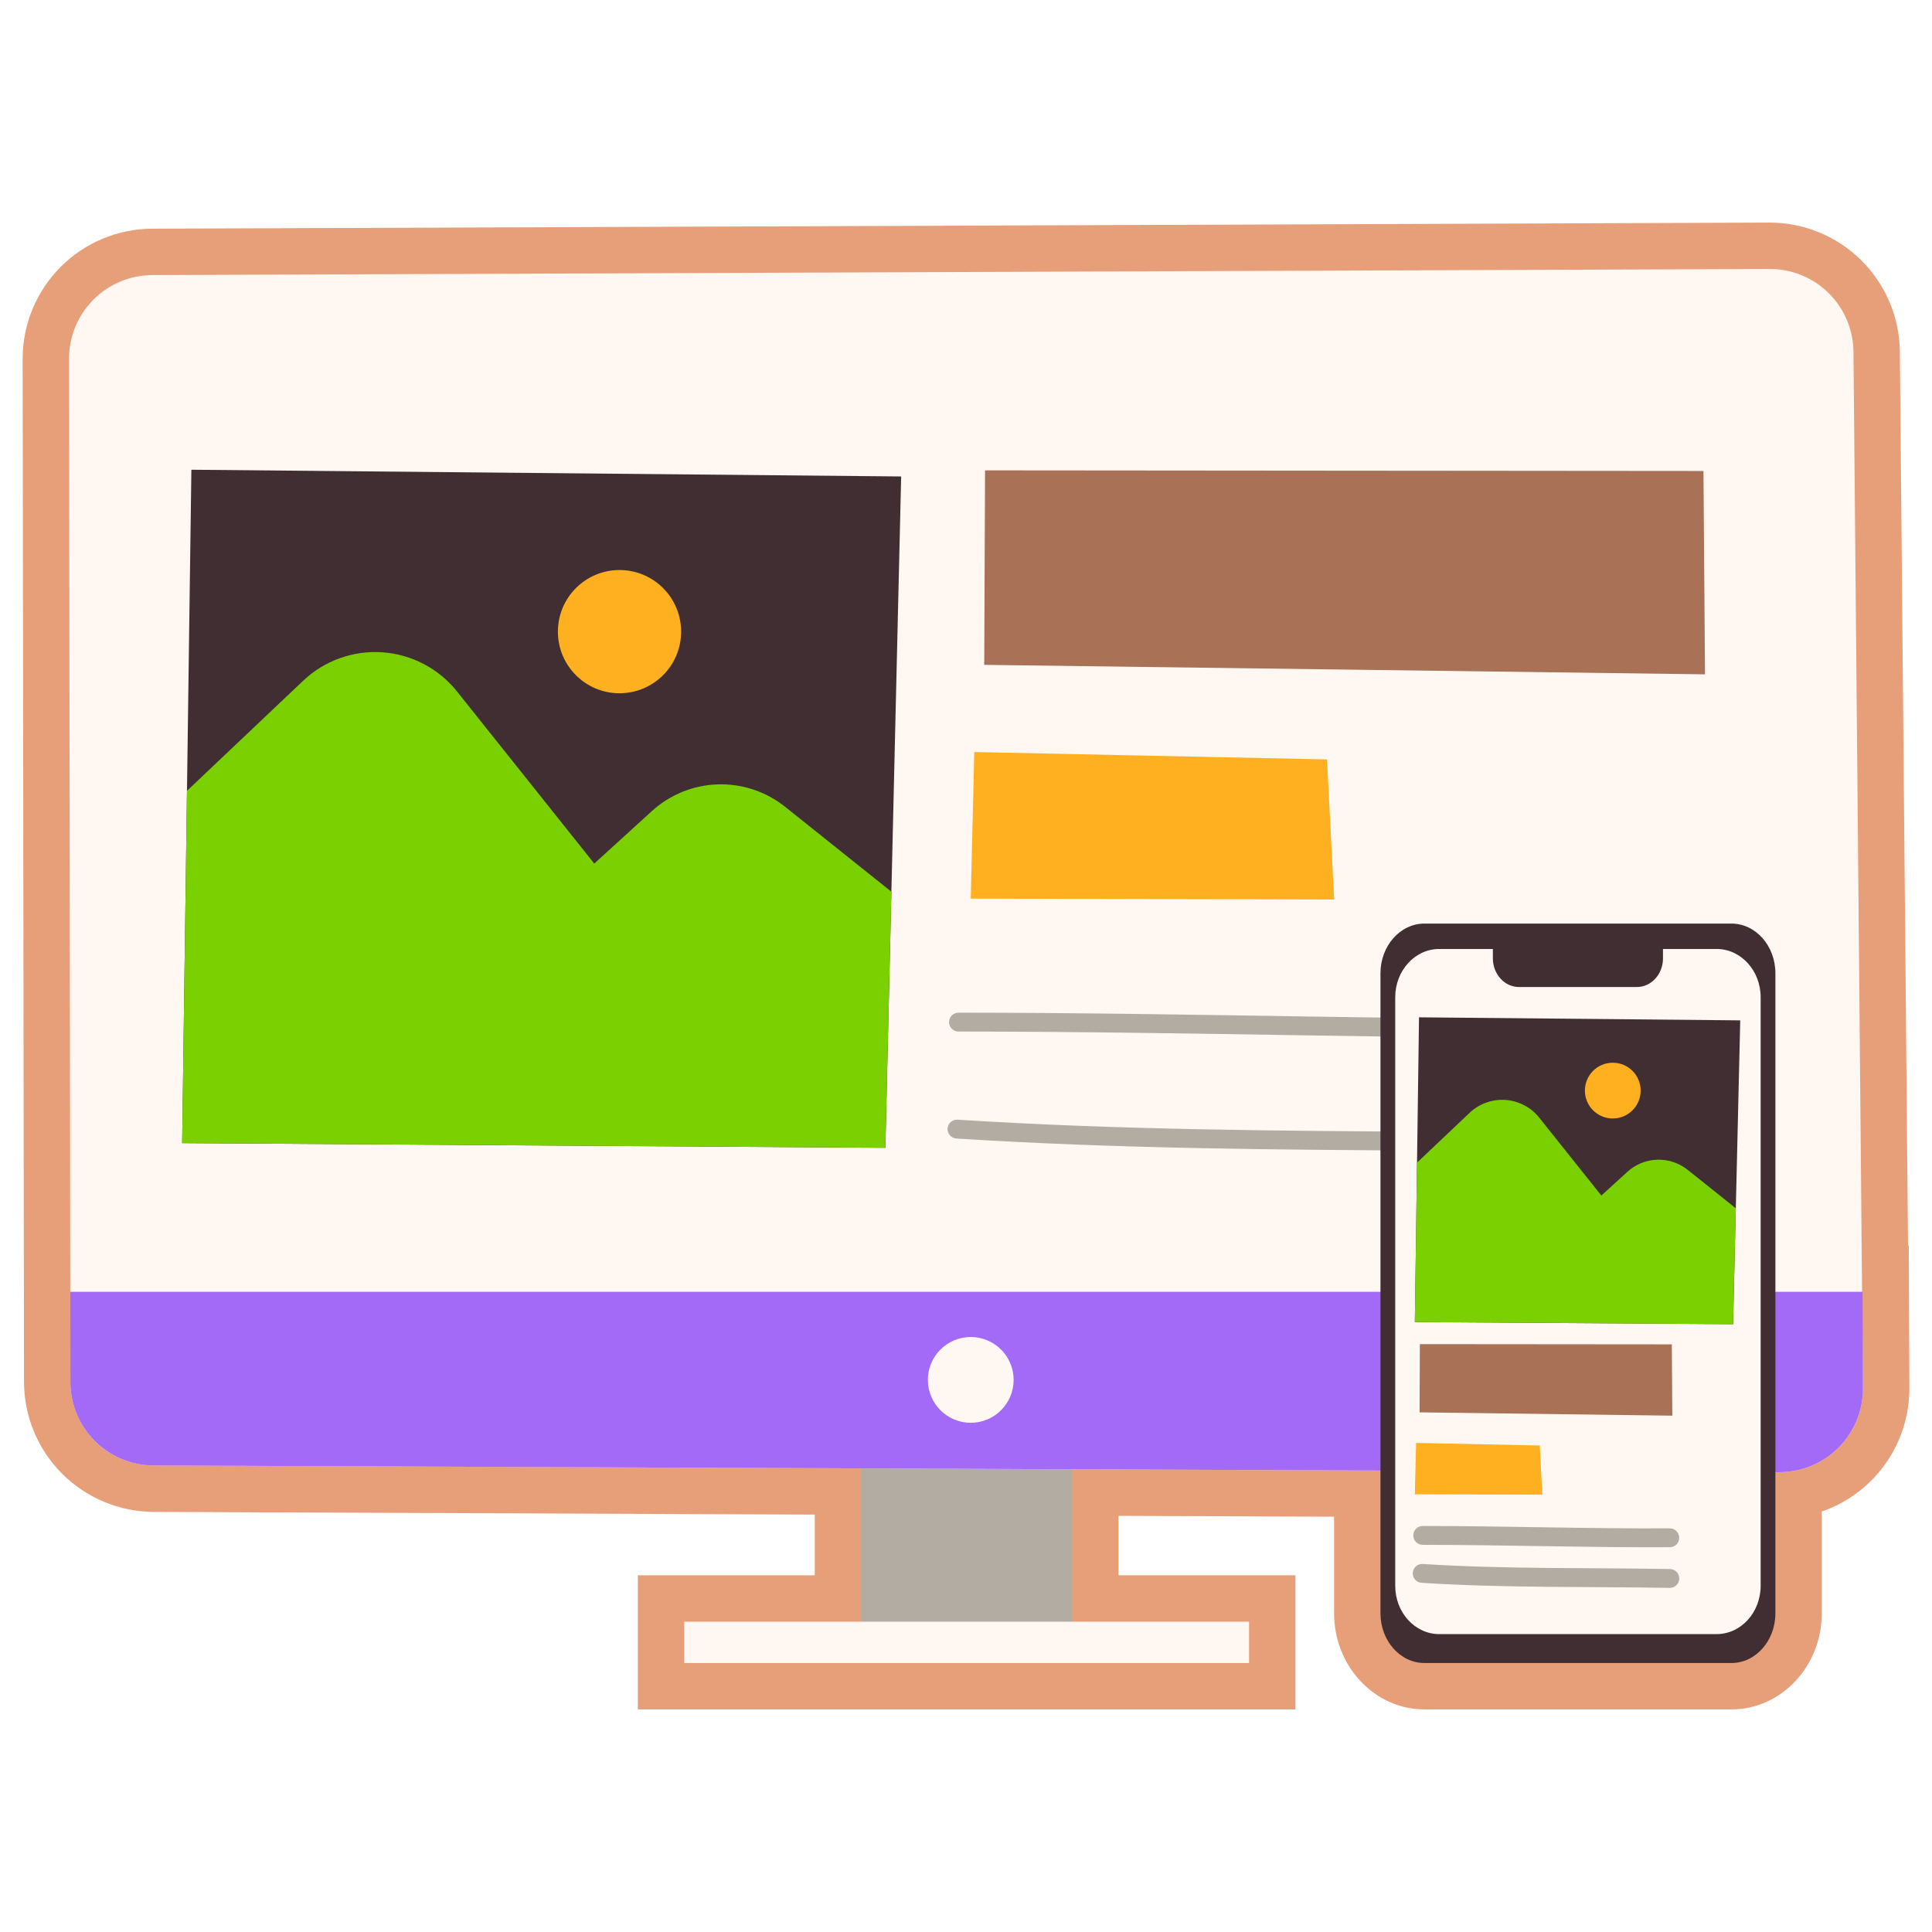 <svg width="512" height="512" viewBox="0 0 512 512" fill="none" xmlns="http://www.w3.org/2000/svg">
<path d="M505.843 330.051H505.649L503.485 93.122C503.379 84.049 499.708 75.383 493.263 68.995C486.819 62.608 478.121 59.013 469.047 58.987L40.305 60.606C31.189 60.653 22.461 64.308 16.033 70.772C9.604 77.236 5.997 85.983 6 95.1C6 95.867 5.978 78.412 6.362 366.276C6.394 375.372 10.015 384.087 16.438 390.527C22.861 396.967 31.567 400.611 40.662 400.667L215.926 401.386V417.47H169.037V453.013H343.3V417.47H296.418V401.715L353.543 401.949V427.527C353.543 441.58 364.288 453.012 377.494 453.012H458.843C472.049 453.012 482.794 441.58 482.794 427.527V400.569C489.611 398.212 495.517 393.777 499.68 387.887C503.843 381.997 506.053 374.949 506 367.737L505.843 330.051Z" fill="#E79F79"/>
<path d="M284.125 373.477H228.217V435.241H284.125V373.477Z" fill="#B2ACA3"/>
<path d="M331.01 429.764H181.33V440.719H331.01V429.764Z" fill="#FFF7F2"/>
<path d="M493.706 367.787L493.599 356.814L491.191 93.228C491.141 87.375 488.774 81.78 484.609 77.667C480.444 73.555 474.82 71.258 468.967 71.281L40.348 72.9C34.484 72.923 28.868 75.271 24.733 79.43C20.599 83.588 18.283 89.218 18.294 95.082C18.294 95.85 18.271 78.389 18.656 366.253C18.662 372.106 20.985 377.719 25.118 381.864C29.251 386.009 34.857 388.349 40.71 388.371L471.481 390.14C474.413 390.149 477.318 389.576 480.026 388.454C482.735 387.332 485.194 385.684 487.261 383.605C489.329 381.525 490.963 379.057 492.069 376.342C493.175 373.627 493.732 370.719 493.706 367.787Z" fill="#FFF7F2"/>
<path d="M50.717 124.485L238.816 126.267L234.634 304.177L48.273 302.936L50.717 124.485Z" fill="#402E32"/>
<path d="M49.551 209.577L80.338 180.407C83.127 177.764 86.436 175.728 90.053 174.43C93.671 173.132 97.518 172.6 101.352 172.867C105.186 173.134 108.923 174.195 112.325 175.982C115.728 177.769 118.722 180.243 121.118 183.248L157.487 228.854L172.742 214.954C177.53 210.591 183.717 208.078 190.191 207.868C196.666 207.658 203.003 209.764 208.063 213.807L236.229 236.314L234.629 304.181L48.273 302.936L49.551 209.577Z" fill="#7AD001"/>
<path d="M164.175 183.72C173.193 183.72 180.503 176.41 180.503 167.392C180.503 158.374 173.193 151.064 164.175 151.064C155.157 151.064 147.847 158.374 147.847 167.392C147.847 176.41 155.157 183.72 164.175 183.72Z" fill="#FFB020"/>
<path d="M261.053 124.653L260.831 176.193L451.84 178.705L451.437 124.815L261.053 124.653Z" fill="#A97155"/>
<path d="M258.195 199.301L257.257 238.145L353.568 238.376L351.667 201.258L258.195 199.301Z" fill="#FFB020"/>
<path d="M254.009 273.37C253.346 273.37 252.71 273.107 252.242 272.638C251.773 272.169 251.509 271.533 251.509 270.87C251.509 270.207 251.773 269.571 252.242 269.102C252.71 268.634 253.346 268.37 254.009 268.37C315.137 268.37 379.196 270.5 438.28 270.142H438.295C438.958 270.14 439.595 270.402 440.065 270.869C440.535 271.336 440.801 271.972 440.803 272.635C440.805 273.298 440.543 273.934 440.076 274.405C439.608 274.875 438.973 275.14 438.31 275.142C378.991 275.5 315.273 273.37 254.009 273.37Z" fill="#B2ACA3"/>
<path d="M438.3 305.505H438.255C419.247 305.168 399.855 305.053 381.103 304.943C339.296 304.696 296.067 304.443 253.448 301.718C253.12 301.697 252.8 301.612 252.505 301.467C252.211 301.322 251.947 301.121 251.731 300.874C251.293 300.376 251.071 299.725 251.113 299.063C251.134 298.735 251.219 298.415 251.364 298.12C251.509 297.826 251.71 297.562 251.957 297.346C252.455 296.908 253.106 296.686 253.768 296.728C296.241 299.442 339.398 299.697 381.132 299.943C399.9 300.054 419.306 300.168 438.343 300.506C439.006 300.512 439.64 300.781 440.104 301.253C440.569 301.726 440.827 302.364 440.822 303.028C440.816 303.691 440.547 304.324 440.074 304.789C439.601 305.254 438.963 305.512 438.3 305.506V305.505Z" fill="#B2ACA3"/>
<path d="M493.706 367.787L493.599 342.345H18.634L18.656 366.253C18.662 372.106 20.985 377.72 25.118 381.864C29.251 386.009 34.857 388.349 40.71 388.371L471.481 390.14C474.413 390.149 477.318 389.576 480.026 388.454C482.735 387.332 485.194 385.684 487.262 383.605C489.329 381.526 490.963 379.057 492.069 376.342C493.175 373.627 493.732 370.719 493.706 367.787Z" fill="#A369F7"/>
<path d="M257.257 377.054C263.534 377.054 268.623 371.965 268.623 365.688C268.623 359.411 263.534 354.322 257.257 354.322C250.98 354.322 245.891 359.411 245.891 365.688C245.891 371.965 250.98 377.054 257.257 377.054Z" fill="#FFF7F2"/>
<path d="M470.5 257.948V427.527C470.5 434.805 465.286 440.718 458.843 440.718H377.493C371.062 440.718 365.836 434.805 365.836 427.527V257.948C365.836 250.67 371.062 244.757 377.493 244.757H458.843C465.287 244.757 470.5 250.67 470.5 257.948Z" fill="#402E32"/>
<path d="M466.591 264.29V420.254C466.591 427.326 461.365 433.054 454.933 433.054H381.405C374.974 433.054 369.748 427.33 369.748 420.254V264.29C369.748 257.218 374.974 251.49 381.405 251.49H395.626V253.983C395.626 258.169 398.726 261.568 402.536 261.568H433.8C437.613 261.568 440.709 258.168 440.709 253.983V251.49H454.93C461.365 251.493 466.591 257.218 466.591 264.29Z" fill="#FFF7F2"/>
<path d="M376.054 269.6L461.18 270.407L459.287 350.921L374.948 350.359L376.054 269.6Z" fill="#402E32"/>
<path d="M375.527 308.109L389.459 294.909C390.722 293.713 392.219 292.791 393.856 292.204C395.493 291.617 397.235 291.376 398.97 291.497C400.705 291.617 402.396 292.098 403.936 292.906C405.476 293.715 406.831 294.835 407.915 296.195L424.374 316.833L431.274 310.541C433.441 308.567 436.241 307.43 439.171 307.334C442.101 307.239 444.969 308.192 447.259 310.022L460.005 320.208L459.283 350.922L374.944 350.36L375.527 308.109Z" fill="#7AD001"/>
<path d="M427.401 296.407C431.482 296.407 434.79 293.099 434.79 289.018C434.79 284.937 431.482 281.629 427.401 281.629C423.32 281.629 420.012 284.937 420.012 289.018C420.012 293.099 423.32 296.407 427.401 296.407Z" fill="#FFB020"/>
<path d="M376.28 356.21L376.202 374.285L443.188 375.166L443.047 356.267L376.28 356.21Z" fill="#A97155"/>
<path d="M375.277 382.388L374.948 396.011L408.724 396.092L408.058 383.075L375.277 382.388Z" fill="#FFB020"/>
<path d="M377.035 409.4C376.372 409.4 375.736 409.137 375.267 408.668C374.799 408.199 374.535 407.563 374.535 406.9C374.535 406.237 374.799 405.601 375.267 405.132C375.736 404.663 376.372 404.4 377.035 404.4C398.679 404.4 421.266 405.152 442.483 405.029H442.498C442.826 405.028 443.152 405.092 443.455 405.216C443.759 405.341 444.035 405.525 444.268 405.756C444.501 405.987 444.686 406.262 444.812 406.565C444.939 406.868 445.005 407.193 445.006 407.522C445.007 407.85 444.943 408.175 444.818 408.479C444.693 408.783 444.51 409.059 444.279 409.292C444.047 409.524 443.772 409.709 443.469 409.836C443.166 409.962 442.841 410.028 442.513 410.029C421.179 410.15 398.981 409.4 377.035 409.4Z" fill="#B2ACA3"/>
<path d="M442.5 420.81H442.455C420.673 420.425 398.692 420.865 376.733 419.462C376.071 419.42 375.454 419.116 375.016 418.618C374.578 418.121 374.355 417.469 374.398 416.808C374.44 416.146 374.743 415.528 375.241 415.09C375.739 414.652 376.39 414.43 377.052 414.472C398.852 415.865 420.846 415.426 442.543 415.811C443.206 415.817 443.84 416.086 444.305 416.558C444.769 417.031 445.027 417.669 445.022 418.333C445.016 418.996 444.747 419.629 444.274 420.094C443.801 420.559 443.163 420.817 442.5 420.811V420.81Z" fill="#B2ACA3"/>
</svg>
